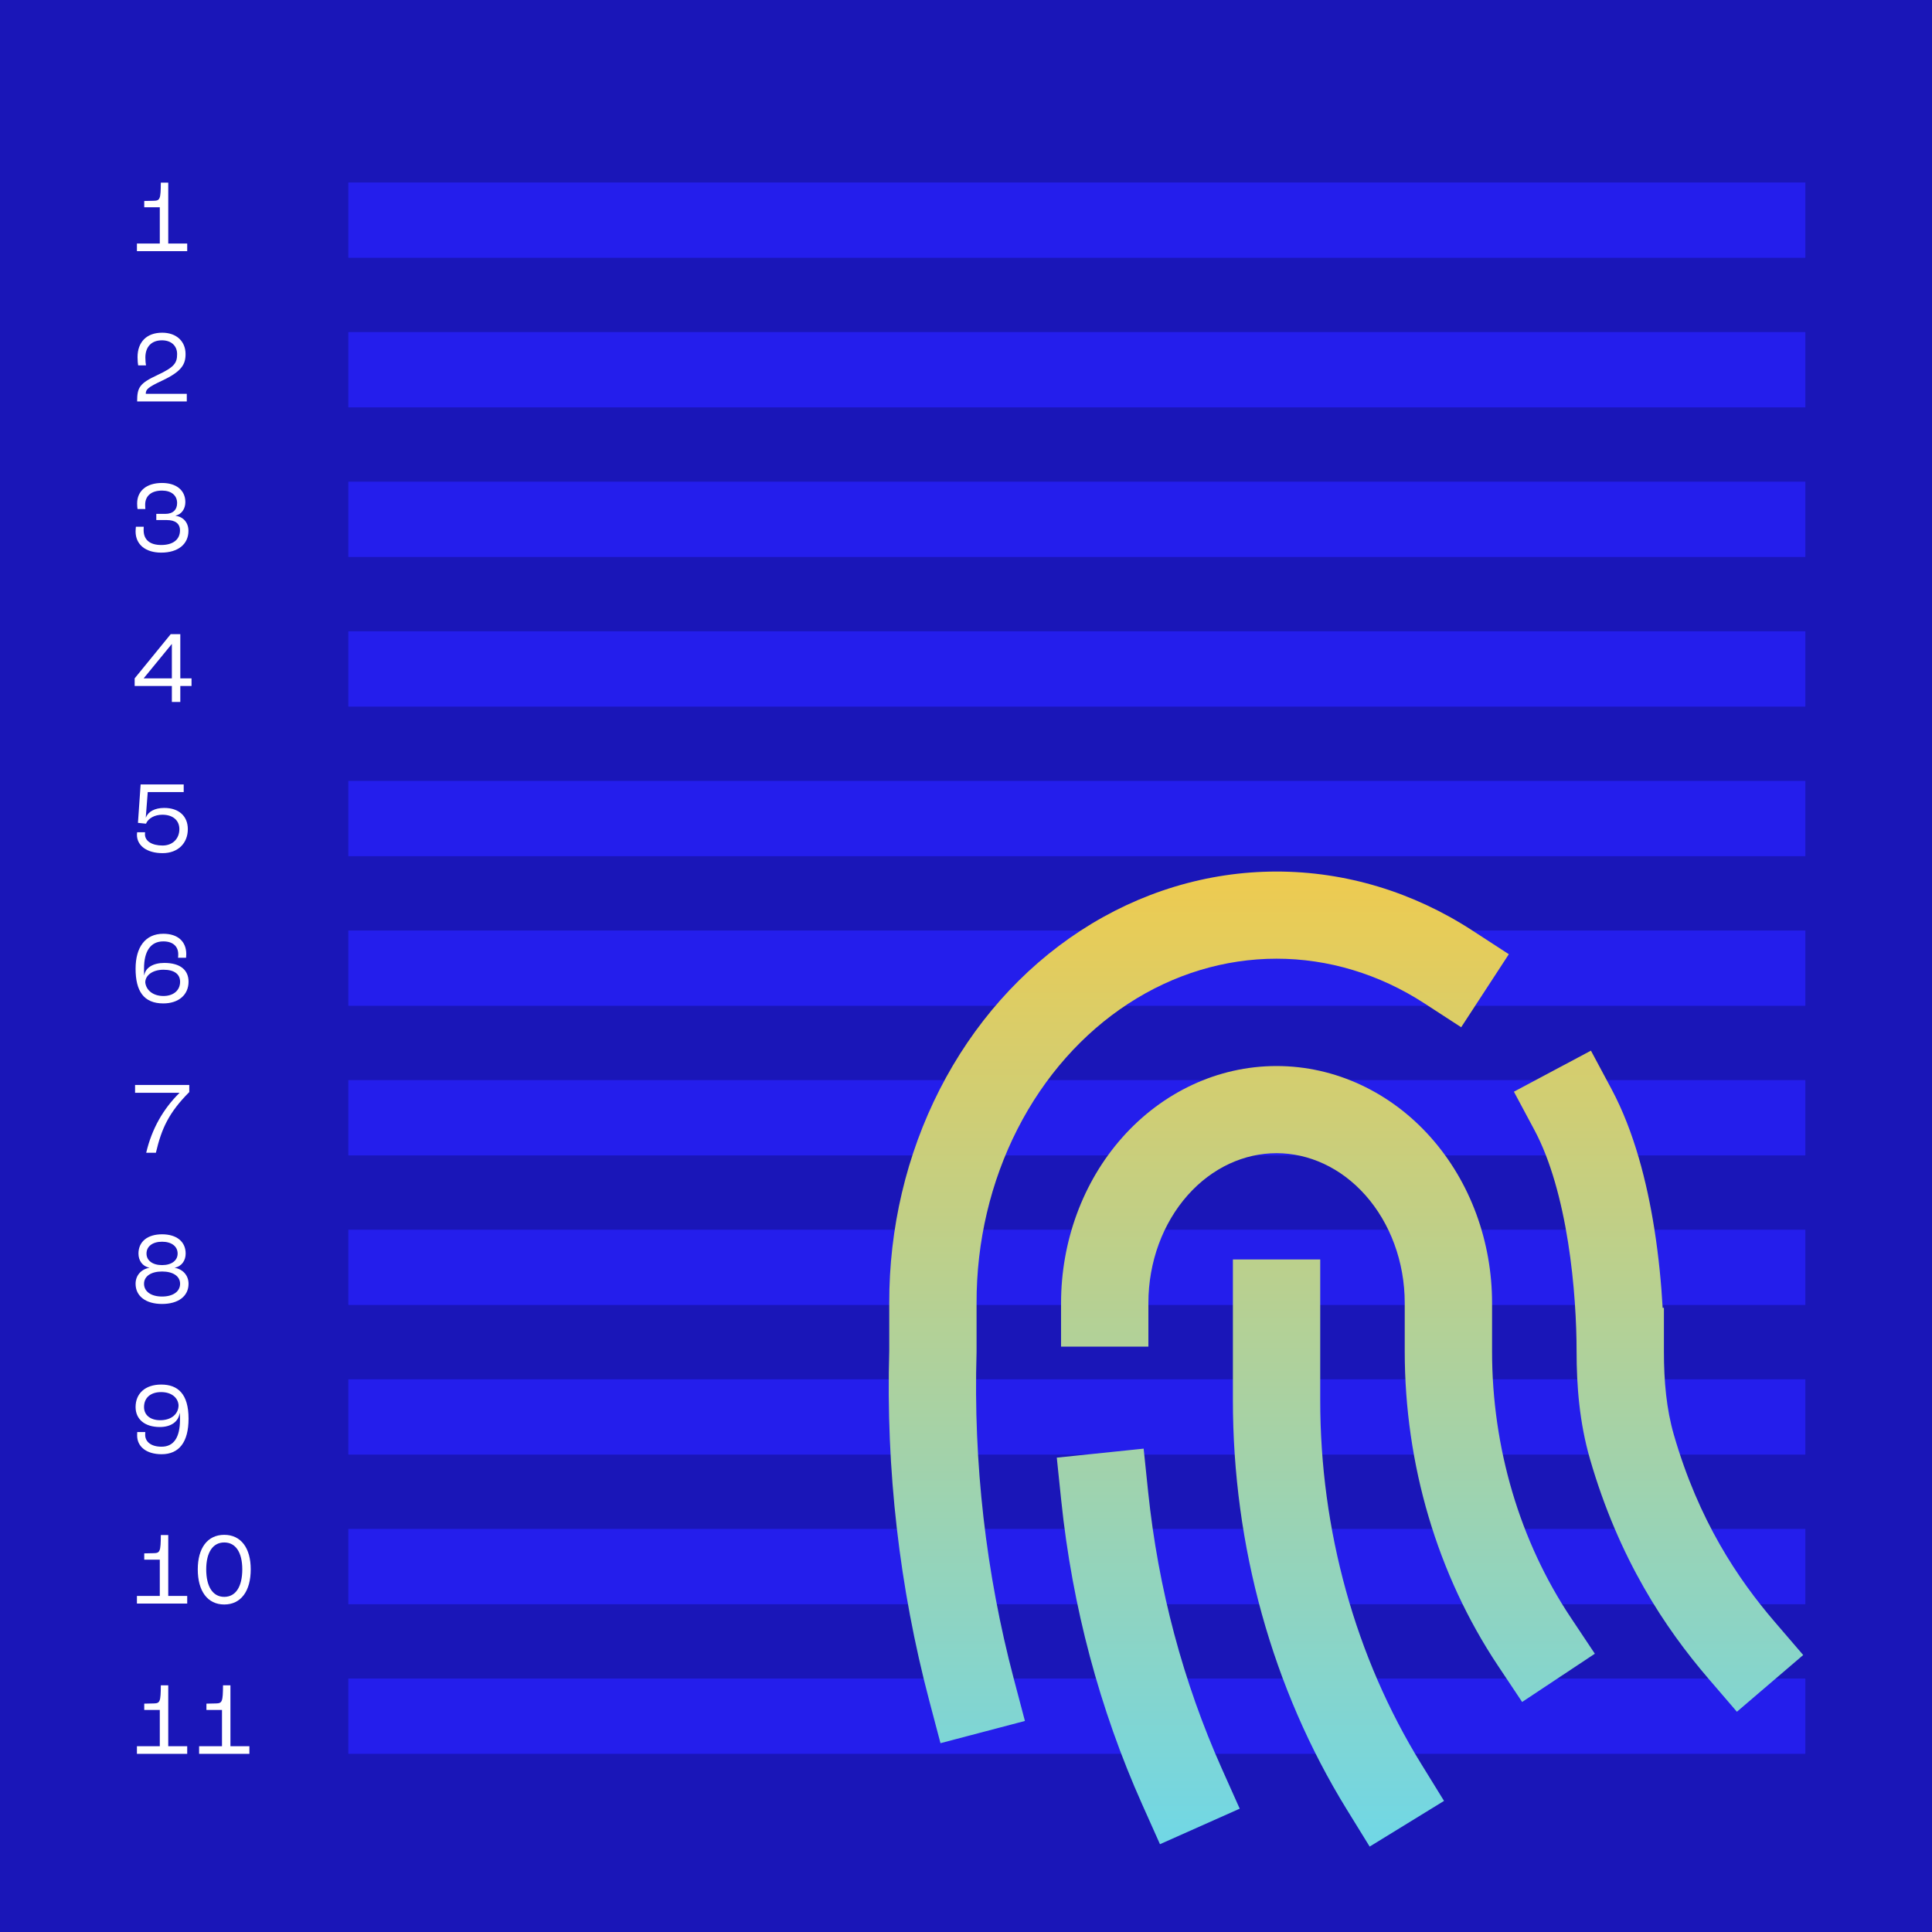 <svg width="450" height="450" viewBox="0 0 450 450" fill="none" xmlns="http://www.w3.org/2000/svg">
<rect width="450" height="450" fill="#1A16B8"/>
<path d="M31.892 58.5V56.724H37.22V48.276H33.596V46.812L35.804 46.764C37.268 46.74 37.436 46.38 37.46 42.54H39.188V56.724H43.604V58.5H31.892ZM31.94 93.5C31.94 90.26 32.492 89.3 36.668 87.356C40.628 85.508 41.252 84.548 41.252 82.46C41.252 80.588 39.932 79.268 37.724 79.268C35.228 79.268 33.86 80.828 33.86 83.276C33.86 84.02 33.932 84.74 34.004 85.1H32.18C32.108 84.74 32.036 83.996 32.036 83.18C32.036 79.7 34.124 77.492 37.772 77.492C41.132 77.492 43.22 79.532 43.22 82.46C43.22 84.86 42.332 86.516 37.724 88.676C34.34 90.26 33.956 90.74 33.956 91.724H43.508V93.5H31.94ZM37.556 128.716C33.908 128.716 31.58 126.844 31.58 123.772C31.58 123.436 31.628 122.956 31.652 122.692H33.476C33.452 123.1 33.452 123.34 33.452 123.46C33.452 125.74 34.916 126.94 37.556 126.94C40.268 126.94 41.924 125.692 41.924 123.532C41.924 121.948 40.796 121.132 38.876 121.132H36.404V119.692H38.492C40.316 119.692 41.252 118.708 41.252 117.172C41.252 115.348 39.86 114.268 37.748 114.268C35.204 114.268 33.812 115.54 33.812 117.556C33.812 117.988 33.836 118.324 33.86 118.564H32.036C31.988 118.324 31.94 117.796 31.94 117.268C31.94 114.364 34.1 112.492 37.748 112.492C41.036 112.492 43.172 114.172 43.172 116.956C43.172 118.516 42.284 119.788 40.916 120.1V120.148C42.74 120.388 43.892 121.756 43.892 123.652C43.892 126.748 41.468 128.716 37.556 128.716ZM40.028 163.5V159.78H31.364V158.004L39.764 147.708H41.996V158.004H44.612V159.78H41.996V163.5H40.028ZM33.476 158.004H40.028V150.012H40.004L33.476 157.98V158.004ZM37.868 198.716C34.268 198.716 31.892 197.012 31.892 194.42C31.892 194.204 31.916 193.964 31.94 193.844H33.788C33.764 194.06 33.764 194.204 33.764 194.324C33.764 195.908 35.396 196.94 37.868 196.94C40.244 196.94 41.78 195.308 41.78 193.124C41.78 191.06 40.244 189.764 37.82 189.764C36.044 189.764 34.532 190.58 34.004 191.852L32.132 191.66L32.756 182.708H42.788V184.484H34.412L33.956 190.388H34.004C34.508 189.044 36.068 188.18 38.252 188.18C41.684 188.18 43.748 190.124 43.748 193.124C43.748 196.388 41.468 198.716 37.868 198.716ZM38.036 233.716C33.452 233.716 31.58 230.812 31.58 225.628C31.58 220.636 33.836 217.492 38.036 217.492C41.468 217.492 43.388 219.34 43.388 222.244C43.388 222.532 43.364 222.892 43.34 223.084H41.468C41.492 222.916 41.516 222.652 41.516 222.268C41.516 220.492 40.34 219.268 38.036 219.268C35.036 219.268 33.548 221.62 33.548 225.556C33.548 226.3 33.548 226.9 33.572 227.116H33.62C33.884 225.388 35.684 224.284 38.276 224.284C42.02 224.284 43.916 225.964 43.916 228.652C43.916 231.724 41.588 233.716 38.036 233.716ZM38.06 231.988C40.412 231.988 41.948 230.668 41.948 228.676C41.948 226.924 40.628 225.868 38.084 225.868C35.492 225.868 33.836 227.212 33.836 228.82C34.028 230.644 35.66 231.988 38.06 231.988ZM34.052 268.5C35.372 262.884 38.036 258.276 41.804 254.556V254.532H31.46V252.708H44.084V254.364C39.284 259.188 37.628 262.884 36.308 268.5H34.052ZM37.748 303.716C33.98 303.716 31.58 301.916 31.58 299.012C31.58 297.068 32.876 295.628 34.796 295.292V295.268C33.164 294.956 32.252 293.588 32.252 291.98C32.252 289.172 34.388 287.492 37.748 287.492C41.108 287.492 43.244 289.172 43.244 291.98C43.244 293.588 42.332 294.956 40.7 295.268V295.292C42.596 295.628 43.916 297.068 43.916 299.012C43.916 301.916 41.516 303.716 37.748 303.716ZM37.748 294.668C39.956 294.668 41.372 293.612 41.372 291.98C41.372 290.3 39.956 289.22 37.748 289.22C35.54 289.22 34.124 290.3 34.124 291.98C34.124 293.612 35.54 294.668 37.748 294.668ZM37.748 301.988C40.316 301.988 41.948 300.812 41.948 299.012C41.948 297.26 40.316 296.156 37.748 296.156C35.18 296.156 33.548 297.26 33.548 299.012C33.548 300.812 35.18 301.988 37.748 301.988ZM37.652 338.716C34.052 338.716 31.94 336.916 31.94 334.348C31.94 334.204 31.94 333.868 31.964 333.556H33.836C33.812 333.82 33.812 334.084 33.812 334.18C33.812 335.812 35.18 336.964 37.628 336.964C40.46 336.964 41.924 334.828 41.924 330.676C41.924 330.22 41.924 329.62 41.876 329.164H41.828C41.588 331.06 39.908 332.38 37.244 332.38C33.668 332.38 31.58 330.532 31.58 327.724C31.58 324.58 33.812 322.492 37.556 322.492C41.42 322.492 43.916 324.652 43.916 330.436C43.916 335.932 41.684 338.716 37.652 338.716ZM37.316 330.796C39.932 330.796 41.588 329.332 41.588 327.292C41.468 325.564 39.956 324.244 37.532 324.244C35.012 324.244 33.548 325.636 33.548 327.724C33.548 329.596 35.012 330.796 37.316 330.796ZM31.892 373.5V371.724H37.22V363.276H33.596V361.812L35.804 361.764C37.268 361.74 37.436 361.38 37.46 357.54H39.188V371.724H43.604V373.5H31.892ZM52.232 373.716C48.32 373.716 46.064 370.572 46.064 365.532C46.064 360.588 48.32 357.492 52.232 357.492C56.144 357.492 58.4 360.588 58.4 365.532C58.4 370.572 56.144 373.716 52.232 373.716ZM52.232 371.94C54.944 371.94 56.432 369.492 56.432 365.532C56.432 361.668 54.944 359.268 52.232 359.268C49.52 359.268 48.032 361.668 48.032 365.532C48.032 369.492 49.52 371.94 52.232 371.94ZM31.892 408.5V406.724H37.22V398.276H33.596V396.812L35.804 396.764C37.268 396.74 37.436 396.38 37.46 392.54H39.188V406.724H43.604V408.5H31.892ZM46.376 408.5V406.724H51.704V398.276H48.08V396.812L50.288 396.764C51.752 396.74 51.92 396.38 51.944 392.54H53.672V406.724H58.088V408.5H46.376Z" fill="white"/>
<rect x="81.133" y="42.5" width="339.367" height="17.54" fill="#241EEC"/>
<rect x="81.133" y="77.346" width="339.367" height="17.54" fill="#241EEC"/>
<rect x="81.133" y="112.192" width="339.367" height="17.54" fill="#241EEC"/>
<rect x="81.133" y="147.038" width="339.367" height="17.54" fill="#241EEC"/>
<rect x="81.133" y="181.884" width="339.367" height="17.54" fill="#241EEC"/>
<rect x="81.133" y="216.73" width="339.367" height="17.54" fill="#241EEC"/>
<rect x="81.133" y="251.576" width="339.367" height="17.54" fill="#241EEC"/>
<rect x="81.133" y="286.422" width="339.367" height="17.54" fill="#241EEC"/>
<rect x="81.133" y="321.268" width="339.367" height="17.54" fill="#241EEC"/>
<rect x="81.133" y="356.114" width="339.367" height="17.54" fill="#241EEC"/>
<rect x="81.133" y="390.96" width="339.367" height="17.54" fill="#241EEC"/>
<path fill-rule="evenodd" clip-rule="evenodd" d="M331.814 233.728C321.224 226.845 309.321 223.29 297.293 223.299C285.265 223.309 273.366 226.881 262.784 233.781C252.188 240.689 243.252 250.717 236.996 262.972C230.739 275.23 227.427 289.207 227.462 303.482L227.462 303.507V314.771C227.462 314.87 227.461 314.97 227.458 315.07C226.699 340.762 229.631 366.415 236.132 391.032L238.724 400.846L219.055 406.019L216.463 396.205C209.473 369.738 206.322 342.193 207.122 314.623V303.519C207.081 286.121 211.111 268.962 218.872 253.758C226.637 238.547 237.904 225.754 251.659 216.787C265.427 207.81 281.166 203.012 297.277 203C313.389 202.988 329.134 207.761 342.914 216.717L351.436 222.256L340.336 239.266L331.814 233.728ZM370.56 244.714L375.351 253.666C380.641 263.551 383.623 275.443 385.323 286.188C386.351 292.686 386.949 299.015 387.263 304.618H387.557V314.768C387.557 321.742 388.148 328.216 389.865 334.157C395.652 354.18 404.774 367.762 413.381 377.782L420 385.488L404.557 398.699L397.938 390.993C387.871 379.273 377.081 363.174 370.321 339.782C367.879 331.331 367.217 322.773 367.217 314.768C367.217 308.28 366.753 298.969 365.232 289.355C363.691 279.619 361.169 270.255 357.41 263.23L352.618 254.277L370.56 244.714ZM297.335 268.598C289.84 268.598 282.364 271.939 276.644 278.378C270.89 284.856 267.482 293.878 267.482 303.504V313.654H247.141V303.504C247.141 289.231 252.167 275.333 261.424 264.912C270.716 254.451 283.601 248.299 297.335 248.299C311.07 248.299 323.954 254.451 333.247 264.912C342.504 275.333 347.53 289.231 347.53 303.504V314.768C347.53 337.227 354.007 358.97 365.84 376.732L371.471 385.184L354.533 396.423L348.902 387.971C334.756 366.738 327.189 341.053 327.189 314.768V303.504C327.189 293.878 323.781 284.856 318.026 278.378C312.307 271.939 304.831 268.598 297.335 268.598ZM307.506 293.353V326.041C307.476 356.439 315.721 386.029 331.012 410.822L336.343 419.466L319.021 430.106L313.69 421.462C296.347 393.344 287.133 360.042 287.166 326.026C287.166 326.024 287.166 326.022 287.166 326.021V293.353H307.506ZM266.377 337.416L267.427 347.511C269.767 370.007 275.59 391.837 284.61 412.007L288.754 421.275L270.179 429.548L266.035 420.279C256.121 398.109 249.752 374.191 247.195 349.607L246.145 339.512L266.377 337.416Z" fill="url(#paint0_linear_551_1467)"/>
<defs>
<linearGradient id="paint0_linear_551_1467" x1="313.5" y1="203" x2="313.5" y2="430.106" gradientUnits="userSpaceOnUse">
<stop stop-color="#EECB50"/>
<stop offset="1" stop-color="#70D7E6"/>
</linearGradient>
</defs>
</svg>
